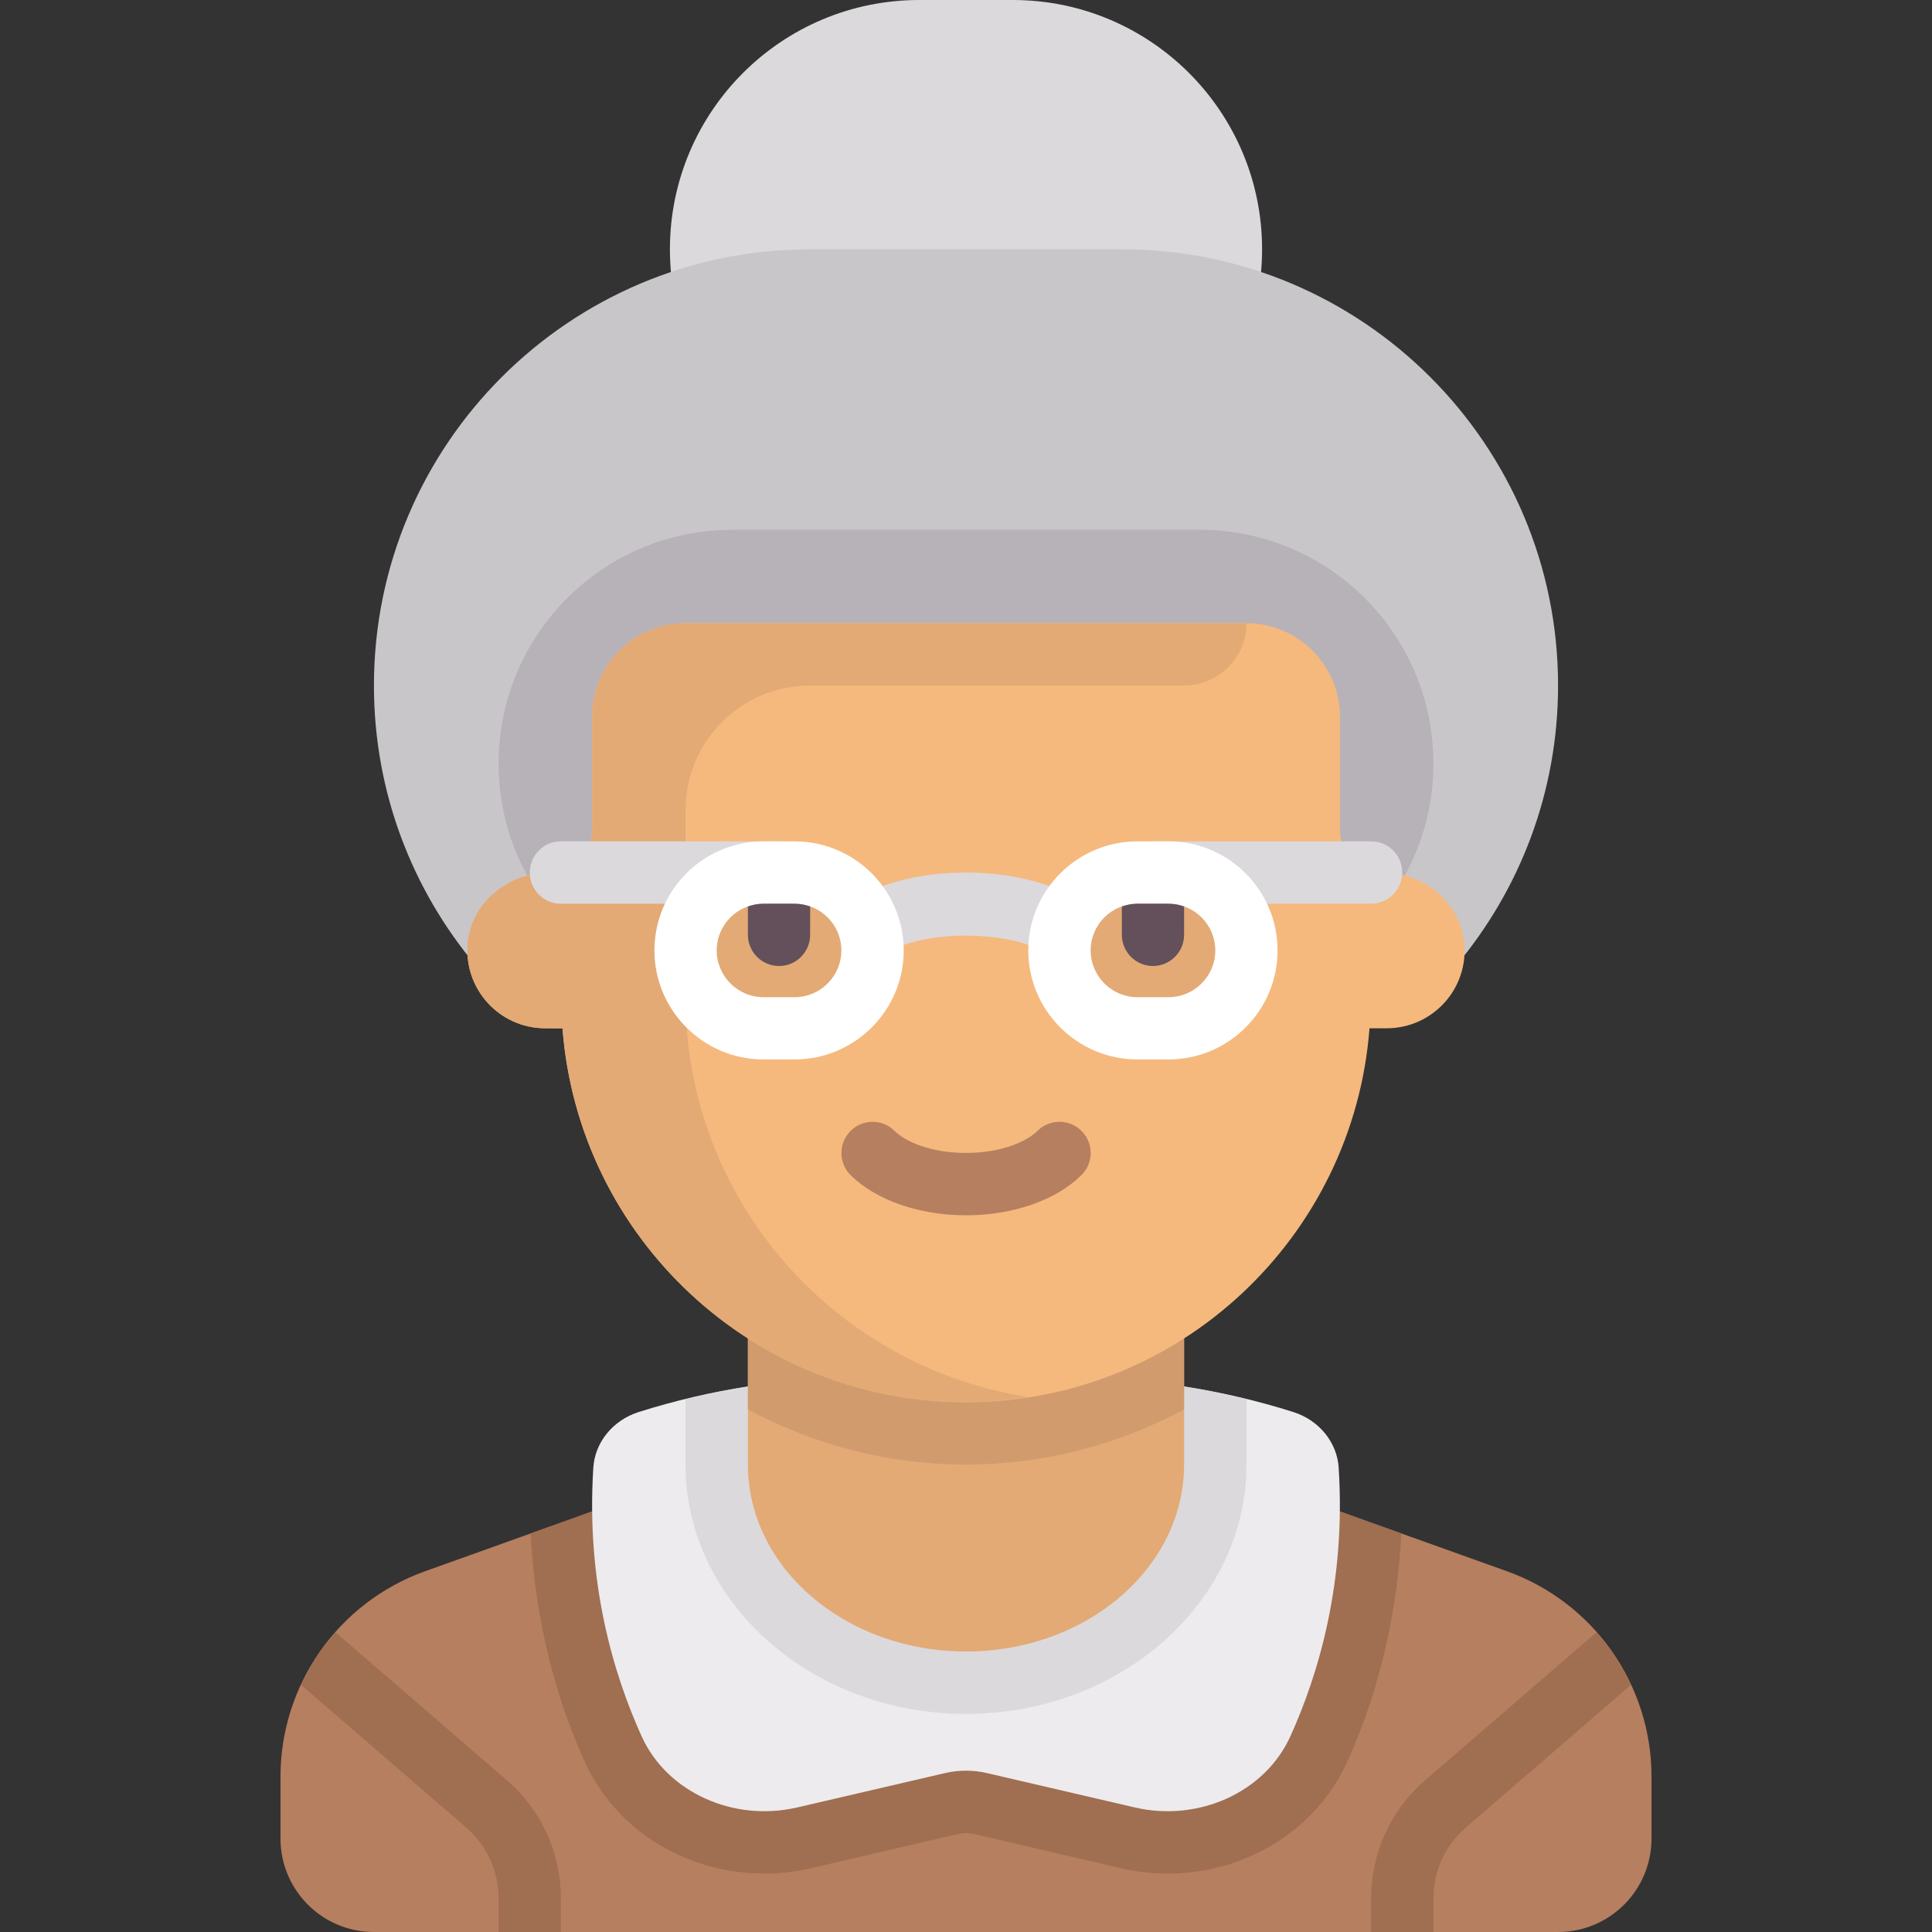 <?xml version="1.0" encoding="UTF-8"?>
<svg xmlns="http://www.w3.org/2000/svg" xmlns:xlink="http://www.w3.org/1999/xlink" width="60pt" height="60pt" viewBox="0 0 60 60" version="1.1">
<rect x="0" y="0" width="60" height="60" fill="#333333" stroke="none"/>
<g id="surface1">
<path style=" stroke:none;fill-rule:nonzero;fill:rgb(71.373%,49.804%,37.255%);fill-opacity:1;" d="M 46.801 48.797 L 34.84 44.516 L 25.16 44.516 L 13.199 48.797 C 10.508 49.762 8.711 52.316 8.711 55.176 L 8.711 57.098 C 8.711 58.699 10.008 60 11.613 60 L 48.387 60 C 49.992 60 51.289 58.699 51.289 57.098 L 51.289 55.176 C 51.289 52.316 49.492 49.762 46.801 48.797 Z M 46.801 48.797 "/>
<path style=" stroke:none;fill-rule:nonzero;fill:rgb(62.745%,43.137%,31.373%);fill-opacity:1;" d="M 25.195 58.016 L 29.781 56.949 C 29.852 56.934 29.926 56.926 30 56.926 C 30.074 56.926 30.148 56.934 30.219 56.949 L 34.805 58.016 C 35.285 58.129 35.773 58.184 36.266 58.184 C 38.695 58.184 40.883 56.824 41.836 54.719 C 42.574 53.098 43.375 50.652 43.516 47.621 L 34.84 44.516 L 25.16 44.516 L 16.484 47.621 C 16.625 50.652 17.426 53.098 18.164 54.719 C 19.117 56.824 21.305 58.184 23.734 58.184 C 24.227 58.184 24.715 58.129 25.195 58.016 Z M 25.195 58.016 "/>
<path style=" stroke:none;fill-rule:nonzero;fill:rgb(92.941%,92.157%,92.941%);fill-opacity:1;" d="M 41.574 45.582 C 41.527 44.801 40.973 44.113 40.176 43.855 C 37.922 43.141 35.57 42.781 33.203 42.781 L 26.797 42.781 C 24.43 42.781 22.078 43.141 19.824 43.855 C 19.027 44.113 18.473 44.801 18.426 45.582 C 18.199 49.125 19.043 51.973 19.926 53.922 C 20.715 55.664 22.777 56.59 24.754 56.133 L 29.344 55.066 C 29.773 54.965 30.227 54.965 30.656 55.066 L 35.246 56.133 C 37.223 56.59 39.285 55.664 40.074 53.922 C 40.957 51.973 41.801 49.125 41.574 45.582 Z M 41.574 45.582 "/>
<path style=" stroke:none;fill-rule:nonzero;fill:rgb(85.882%,85.098%,86.275%);fill-opacity:1;" d="M 33.203 42.781 L 26.797 42.781 C 24.938 42.781 23.09 43.012 21.289 43.453 L 21.289 45.484 C 21.289 49.754 25.199 53.227 30 53.227 C 34.801 53.227 38.711 49.754 38.711 45.484 L 38.711 43.453 C 36.91 43.012 35.062 42.781 33.203 42.781 Z M 33.203 42.781 "/>
<path style=" stroke:none;fill-rule:nonzero;fill:rgb(89.02%,66.667%,45.882%);fill-opacity:1;" d="M 23.227 40.645 L 23.227 45.484 C 23.227 48.691 26.258 51.289 30 51.289 C 33.742 51.289 36.773 48.691 36.773 45.484 L 36.773 40.645 Z M 23.227 40.645 "/>
<path style=" stroke:none;fill-rule:nonzero;fill:rgb(82.353%,60.784%,43.137%);fill-opacity:1;" d="M 30 45.484 C 32.438 45.484 34.742 44.859 36.773 43.773 L 36.773 40.645 L 23.227 40.645 L 23.227 43.773 C 25.258 44.859 27.562 45.484 30 45.484 Z M 30 45.484 "/>
<path style=" stroke:none;fill-rule:nonzero;fill:rgb(85.882%,85.098%,86.275%);fill-opacity:1;" d="M 31.453 15.484 L 28.547 15.484 C 24.273 15.484 20.805 12.02 20.805 7.742 C 20.805 3.465 24.273 0 28.547 0 L 31.453 0 C 35.727 0 39.195 3.465 39.195 7.742 C 39.195 12.02 35.727 15.484 31.453 15.484 Z M 31.453 15.484 "/>
<path style=" stroke:none;fill-rule:nonzero;fill:rgb(78.824%,77.647%,79.216%);fill-opacity:1;" d="M 45.211 30 C 47.191 27.645 48.387 24.609 48.387 21.289 C 48.387 13.809 42.32 7.742 34.84 7.742 L 25.16 7.742 C 17.68 7.742 11.613 13.809 11.613 21.289 C 11.613 24.609 12.809 27.645 14.789 30 Z M 45.211 30 "/>
<path style=" stroke:none;fill-rule:nonzero;fill:rgb(71.765%,69.804%,72.157%);fill-opacity:1;" d="M 37.258 30.969 L 22.742 30.969 C 18.734 30.969 15.484 27.719 15.484 23.711 C 15.484 19.703 18.734 16.453 22.742 16.453 L 37.258 16.453 C 41.266 16.453 44.516 19.703 44.516 23.711 C 44.516 27.719 41.266 30.969 37.258 30.969 Z M 37.258 30.969 "/>
<path style=" stroke:none;fill-rule:nonzero;fill:rgb(96.078%,72.549%,49.02%);fill-opacity:1;" d="M 42.926 27.098 C 42.199 27.098 41.613 26.508 41.613 25.785 L 41.613 22.258 C 41.613 20.656 40.312 19.355 38.711 19.355 L 21.289 19.355 C 19.688 19.355 18.387 20.656 18.387 22.258 L 18.387 25.785 C 18.387 26.508 17.801 27.098 17.074 27.098 C 15.809 27.098 14.656 28.008 14.527 29.266 C 14.383 30.715 15.516 31.934 16.934 31.934 L 17.469 31.934 C 17.965 38.43 23.379 43.547 30 43.547 C 36.621 43.547 42.035 38.43 42.531 31.934 L 43.066 31.934 C 44.484 31.934 45.617 30.715 45.473 29.266 C 45.344 28.008 44.191 27.098 42.926 27.098 Z M 42.926 27.098 "/>
<path style=" stroke:none;fill-rule:nonzero;fill:rgb(89.02%,66.667%,45.882%);fill-opacity:1;" d="M 38.711 19.355 L 21.289 19.355 C 19.688 19.355 18.387 20.656 18.387 22.258 L 18.387 25.781 C 18.387 26.52 17.785 27.09 17.051 27.098 C 15.793 27.109 14.652 28.016 14.527 29.266 C 14.383 30.715 15.516 31.934 16.934 31.934 L 17.469 31.934 C 17.965 38.43 23.379 43.547 30 43.547 C 30.66 43.547 31.309 43.484 31.941 43.387 C 25.91 42.453 21.289 37.258 21.289 30.969 L 21.289 25.16 C 21.289 23.023 23.023 21.289 25.16 21.289 L 36.773 21.289 C 37.844 21.289 38.711 20.422 38.711 19.355 Z M 38.711 19.355 "/>
<path style=" stroke:none;fill-rule:nonzero;fill:rgb(71.373%,49.804%,37.255%);fill-opacity:1;" d="M 30 37.742 C 28.551 37.742 27.211 37.277 26.418 36.496 C 26.039 36.121 26.035 35.508 26.41 35.129 C 26.785 34.746 27.398 34.742 27.777 35.117 C 28.098 35.438 28.875 35.805 30 35.805 C 31.125 35.805 31.902 35.438 32.223 35.117 C 32.605 34.742 33.219 34.746 33.594 35.129 C 33.969 35.508 33.965 36.121 33.582 36.496 C 32.793 37.277 31.453 37.742 30 37.742 Z M 30 37.742 "/>
<path style=" stroke:none;fill-rule:nonzero;fill:rgb(85.882%,85.098%,86.275%);fill-opacity:1;" d="M 32.871 29.672 C 32.715 29.672 32.551 29.633 32.402 29.551 C 31.23 28.898 28.824 28.891 27.625 29.535 C 27.152 29.789 26.566 29.609 26.312 29.141 C 26.059 28.668 26.238 28.082 26.707 27.828 C 27.586 27.355 28.758 27.098 30 27.098 C 31.27 27.098 32.457 27.367 33.344 27.855 C 33.809 28.117 33.98 28.703 33.719 29.172 C 33.543 29.492 33.211 29.672 32.871 29.672 Z M 32.871 29.672 "/>
<path style=" stroke:none;fill-rule:nonzero;fill:rgb(85.882%,85.098%,86.275%);fill-opacity:1;" d="M 24.195 28.066 L 17.418 28.066 C 16.883 28.066 16.453 27.633 16.453 27.098 C 16.453 26.562 16.883 26.129 17.418 26.129 L 24.195 26.129 C 24.73 26.129 25.16 26.562 25.16 27.098 C 25.16 27.633 24.727 28.066 24.195 28.066 Z M 24.195 28.066 "/>
<path style=" stroke:none;fill-rule:nonzero;fill:rgb(85.882%,85.098%,86.275%);fill-opacity:1;" d="M 42.582 28.066 L 35.805 28.066 C 35.273 28.066 34.84 27.633 34.84 27.098 C 34.84 26.562 35.273 26.129 35.805 26.129 L 42.582 26.129 C 43.117 26.129 43.547 26.562 43.547 27.098 C 43.547 27.633 43.117 28.066 42.582 28.066 Z M 42.582 28.066 "/>
<path style=" stroke:none;fill-rule:nonzero;fill:rgb(100%,100%,100%);fill-opacity:1;" d="M 36.289 32.902 L 35.324 32.902 C 33.457 32.902 31.934 31.383 31.934 29.516 C 31.934 27.648 33.457 26.129 35.324 26.129 L 36.289 26.129 C 38.156 26.129 39.676 27.648 39.676 29.516 C 39.676 31.383 38.156 32.902 36.289 32.902 Z M 36.289 32.902 "/>
<path style=" stroke:none;fill-rule:nonzero;fill:rgb(89.02%,66.667%,45.882%);fill-opacity:1;" d="M 35.324 28.066 C 34.523 28.066 33.871 28.715 33.871 29.516 C 33.871 30.316 34.523 30.969 35.324 30.969 L 36.289 30.969 C 37.09 30.969 37.742 30.316 37.742 29.516 C 37.742 28.715 37.09 28.066 36.289 28.066 Z M 35.324 28.066 "/>
<path style=" stroke:none;fill-rule:nonzero;fill:rgb(39.216%,31.373%,35.294%);fill-opacity:1;" d="M 36.289 28.066 L 35.324 28.066 C 35.152 28.066 34.992 28.098 34.84 28.152 L 34.84 29.031 C 34.84 29.566 35.273 30 35.805 30 C 36.34 30 36.773 29.566 36.773 29.031 L 36.773 28.152 C 36.621 28.098 36.461 28.066 36.289 28.066 Z M 36.289 28.066 "/>
<path style=" stroke:none;fill-rule:nonzero;fill:rgb(62.745%,43.137%,31.373%);fill-opacity:1;" d="M 15.742 55.289 L 10.422 50.695 C 9.988 51.188 9.625 51.734 9.352 52.328 L 14.477 56.754 C 15.117 57.309 15.484 58.109 15.484 58.953 L 15.484 60 L 17.418 60 L 17.418 58.953 C 17.418 57.547 16.809 56.211 15.742 55.289 Z M 15.742 55.289 "/>
<path style=" stroke:none;fill-rule:nonzero;fill:rgb(62.745%,43.137%,31.373%);fill-opacity:1;" d="M 44.258 55.289 L 49.578 50.695 C 50.012 51.188 50.375 51.734 50.648 52.328 L 45.523 56.754 C 44.883 57.309 44.516 58.109 44.516 58.953 L 44.516 60 L 42.582 60 L 42.582 58.953 C 42.582 57.547 43.191 56.211 44.258 55.289 Z M 44.258 55.289 "/>
<path style=" stroke:none;fill-rule:nonzero;fill:rgb(100%,100%,100%);fill-opacity:1;" d="M 24.676 32.902 L 23.711 32.902 C 21.844 32.902 20.324 31.383 20.324 29.516 C 20.324 27.648 21.844 26.129 23.711 26.129 L 24.676 26.129 C 26.543 26.129 28.066 27.648 28.066 29.516 C 28.066 31.383 26.543 32.902 24.676 32.902 Z M 24.676 32.902 "/>
<path style=" stroke:none;fill-rule:nonzero;fill:rgb(89.02%,66.667%,45.882%);fill-opacity:1;" d="M 23.711 28.066 C 22.91 28.066 22.258 28.715 22.258 29.516 C 22.258 30.316 22.91 30.969 23.711 30.969 L 24.676 30.969 C 25.477 30.969 26.129 30.316 26.129 29.516 C 26.129 28.715 25.477 28.066 24.676 28.066 Z M 23.711 28.066 "/>
<path style=" stroke:none;fill-rule:nonzero;fill:rgb(39.216%,31.373%,35.294%);fill-opacity:1;" d="M 24.676 28.066 L 23.711 28.066 C 23.539 28.066 23.379 28.098 23.227 28.152 L 23.227 29.031 C 23.227 29.566 23.66 30 24.195 30 C 24.727 30 25.16 29.566 25.16 29.031 L 25.16 28.152 C 25.008 28.098 24.848 28.066 24.676 28.066 Z M 24.676 28.066 "/>
</g>
</svg>
